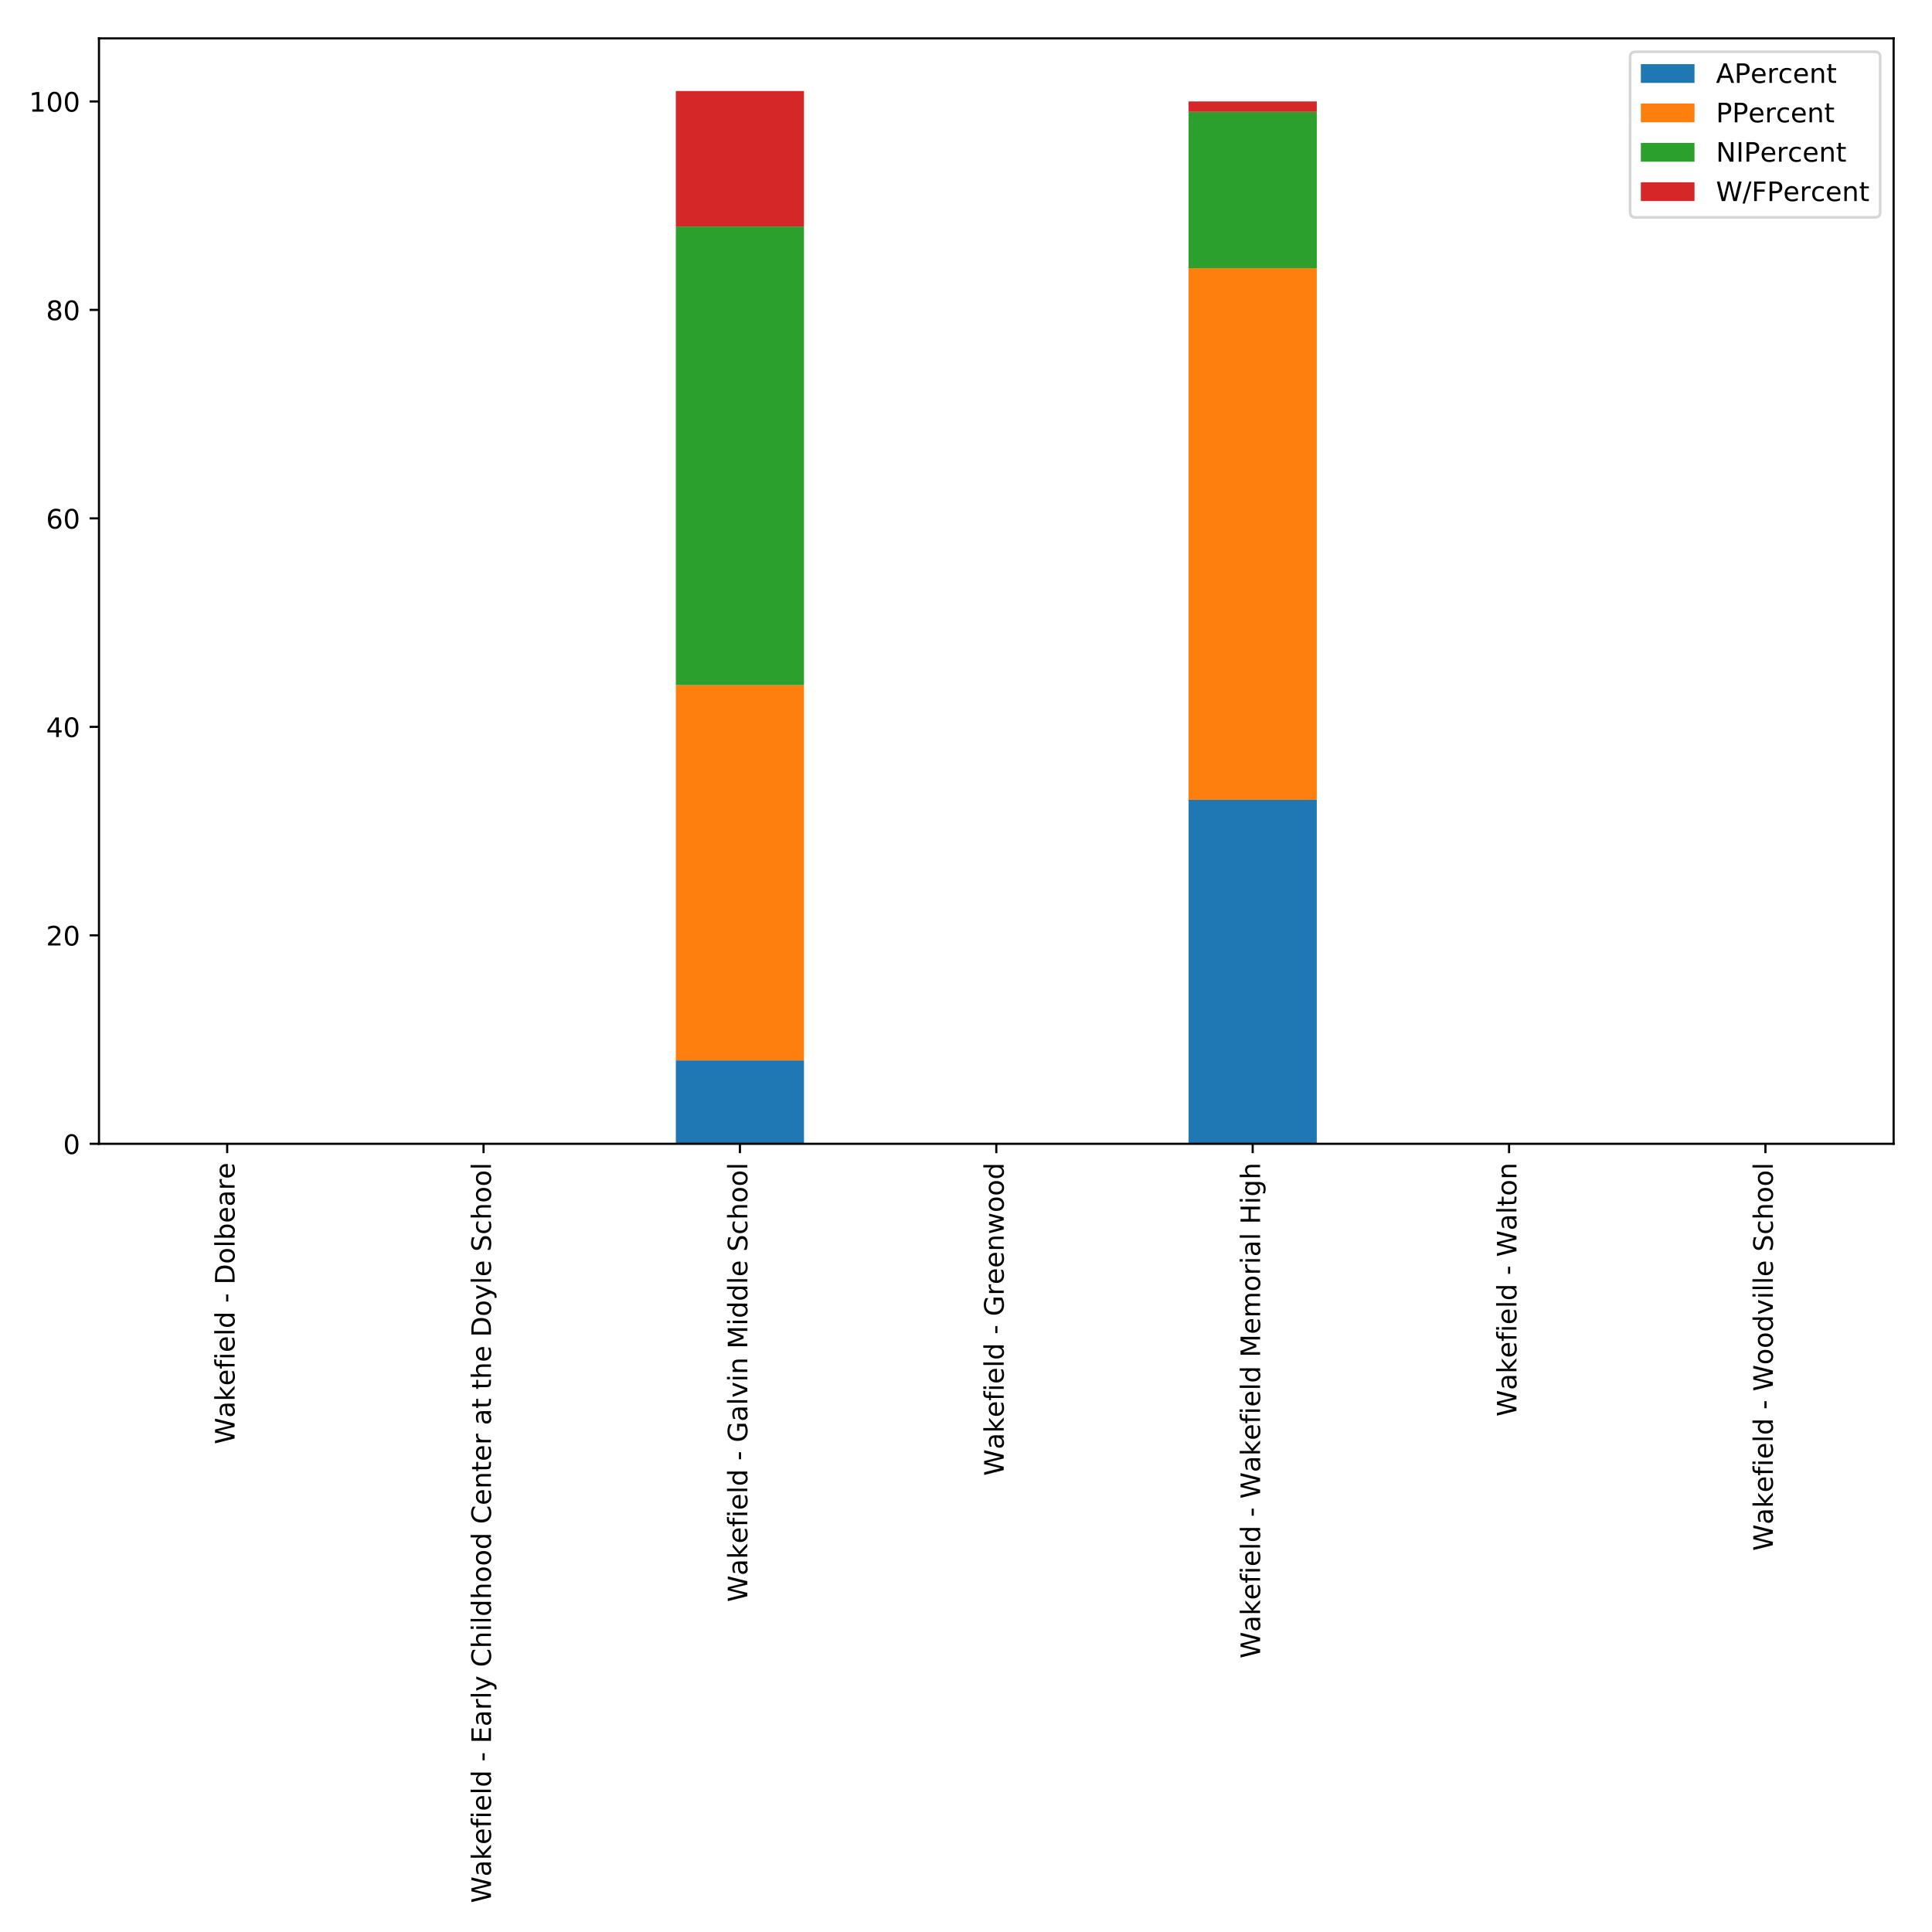 <?xml version="1.0" encoding="utf-8" standalone="no"?>
<!DOCTYPE svg PUBLIC "-//W3C//DTD SVG 1.1//EN"
  "http://www.w3.org/Graphics/SVG/1.1/DTD/svg11.dtd">
<!-- Created with matplotlib (http://matplotlib.org/) -->
<svg height="720pt" version="1.1" viewBox="0 0 720 720" width="720pt" xmlns="http://www.w3.org/2000/svg" xmlns:xlink="http://www.w3.org/1999/xlink">
 <defs>
  <style type="text/css">
*{stroke-linecap:butt;stroke-linejoin:round;}
  </style>
 </defs>
 <g id="figure_1">
  <g id="patch_1">
   <path d="M 0 720 
L 720 720 
L 720 0 
L 0 0 
z
" style="fill:#ffffff;"/>
  </g>
  <g id="axes_1">
   <g id="patch_2">
    <path d="M 36.888 426.255 
L 705.7 426.255 
L 705.7 14.3 
L 36.888 14.3 
z
" style="fill:#ffffff;"/>
   </g>
   <g id="patch_3">
    <path clip-path="url(#pe195e17f55)" d="M 60.774 426.255 
L 108.546 426.255 
L 108.546 426.255 
L 60.774 426.255 
z
" style="fill:#1f77b4;"/>
   </g>
   <g id="patch_4">
    <path clip-path="url(#pe195e17f55)" d="M 156.318 426.255 
L 204.091 426.255 
L 204.091 426.255 
L 156.318 426.255 
z
" style="fill:#1f77b4;"/>
   </g>
   <g id="patch_5">
    <path clip-path="url(#pe195e17f55)" d="M 251.863 426.255 
L 299.635 426.255 
L 299.635 395.178 
L 251.863 395.178 
z
" style="fill:#1f77b4;"/>
   </g>
   <g id="patch_6">
    <path clip-path="url(#pe195e17f55)" d="M 347.408 426.255 
L 395.18 426.255 
L 395.18 426.255 
L 347.408 426.255 
z
" style="fill:#1f77b4;"/>
   </g>
   <g id="patch_7">
    <path clip-path="url(#pe195e17f55)" d="M 442.952 426.255 
L 490.725 426.255 
L 490.725 298.065 
L 442.952 298.065 
z
" style="fill:#1f77b4;"/>
   </g>
   <g id="patch_8">
    <path clip-path="url(#pe195e17f55)" d="M 538.497 426.255 
L 586.269 426.255 
L 586.269 426.255 
L 538.497 426.255 
z
" style="fill:#1f77b4;"/>
   </g>
   <g id="patch_9">
    <path clip-path="url(#pe195e17f55)" d="M 634.042 426.255 
L 681.814 426.255 
L 681.814 426.255 
L 634.042 426.255 
z
" style="fill:#1f77b4;"/>
   </g>
   <g id="patch_10">
    <path clip-path="url(#pe195e17f55)" d="M 60.774 426.255 
L 108.546 426.255 
L 108.546 426.255 
L 60.774 426.255 
z
" style="fill:#ff7f0e;"/>
   </g>
   <g id="patch_11">
    <path clip-path="url(#pe195e17f55)" d="M 156.318 426.255 
L 204.091 426.255 
L 204.091 426.255 
L 156.318 426.255 
z
" style="fill:#ff7f0e;"/>
   </g>
   <g id="patch_12">
    <path clip-path="url(#pe195e17f55)" d="M 251.863 395.178 
L 299.635 395.178 
L 299.635 255.335 
L 251.863 255.335 
z
" style="fill:#ff7f0e;"/>
   </g>
   <g id="patch_13">
    <path clip-path="url(#pe195e17f55)" d="M 347.408 426.255 
L 395.18 426.255 
L 395.18 426.255 
L 347.408 426.255 
z
" style="fill:#ff7f0e;"/>
   </g>
   <g id="patch_14">
    <path clip-path="url(#pe195e17f55)" d="M 442.952 298.065 
L 490.725 298.065 
L 490.725 99.954 
L 442.952 99.954 
z
" style="fill:#ff7f0e;"/>
   </g>
   <g id="patch_15">
    <path clip-path="url(#pe195e17f55)" d="M 538.497 426.255 
L 586.269 426.255 
L 586.269 426.255 
L 538.497 426.255 
z
" style="fill:#ff7f0e;"/>
   </g>
   <g id="patch_16">
    <path clip-path="url(#pe195e17f55)" d="M 634.042 426.255 
L 681.814 426.255 
L 681.814 426.255 
L 634.042 426.255 
z
" style="fill:#ff7f0e;"/>
   </g>
   <g id="patch_17">
    <path clip-path="url(#pe195e17f55)" d="M 60.774 426.255 
L 108.546 426.255 
L 108.546 426.255 
L 60.774 426.255 
z
" style="fill:#2ca02c;"/>
   </g>
   <g id="patch_18">
    <path clip-path="url(#pe195e17f55)" d="M 156.318 426.255 
L 204.091 426.255 
L 204.091 426.255 
L 156.318 426.255 
z
" style="fill:#2ca02c;"/>
   </g>
   <g id="patch_19">
    <path clip-path="url(#pe195e17f55)" d="M 251.863 255.335 
L 299.635 255.335 
L 299.635 84.416 
L 251.863 84.416 
z
" style="fill:#2ca02c;"/>
   </g>
   <g id="patch_20">
    <path clip-path="url(#pe195e17f55)" d="M 347.408 426.255 
L 395.18 426.255 
L 395.18 426.255 
L 347.408 426.255 
z
" style="fill:#2ca02c;"/>
   </g>
   <g id="patch_21">
    <path clip-path="url(#pe195e17f55)" d="M 442.952 99.954 
L 490.725 99.954 
L 490.725 41.686 
L 442.952 41.686 
z
" style="fill:#2ca02c;"/>
   </g>
   <g id="patch_22">
    <path clip-path="url(#pe195e17f55)" d="M 538.497 426.255 
L 586.269 426.255 
L 586.269 426.255 
L 538.497 426.255 
z
" style="fill:#2ca02c;"/>
   </g>
   <g id="patch_23">
    <path clip-path="url(#pe195e17f55)" d="M 634.042 426.255 
L 681.814 426.255 
L 681.814 426.255 
L 634.042 426.255 
z
" style="fill:#2ca02c;"/>
   </g>
   <g id="patch_24">
    <path clip-path="url(#pe195e17f55)" d="M 60.774 426.255 
L 108.546 426.255 
L 108.546 426.255 
L 60.774 426.255 
z
" style="fill:#d62728;"/>
   </g>
   <g id="patch_25">
    <path clip-path="url(#pe195e17f55)" d="M 156.318 426.255 
L 204.091 426.255 
L 204.091 426.255 
L 156.318 426.255 
z
" style="fill:#d62728;"/>
   </g>
   <g id="patch_26">
    <path clip-path="url(#pe195e17f55)" d="M 251.863 84.416 
L 299.635 84.416 
L 299.635 33.917 
L 251.863 33.917 
z
" style="fill:#d62728;"/>
   </g>
   <g id="patch_27">
    <path clip-path="url(#pe195e17f55)" d="M 347.408 426.255 
L 395.18 426.255 
L 395.18 426.255 
L 347.408 426.255 
z
" style="fill:#d62728;"/>
   </g>
   <g id="patch_28">
    <path clip-path="url(#pe195e17f55)" d="M 442.952 41.686 
L 490.725 41.686 
L 490.725 37.801 
L 442.952 37.801 
z
" style="fill:#d62728;"/>
   </g>
   <g id="patch_29">
    <path clip-path="url(#pe195e17f55)" d="M 538.497 426.255 
L 586.269 426.255 
L 586.269 426.255 
L 538.497 426.255 
z
" style="fill:#d62728;"/>
   </g>
   <g id="patch_30">
    <path clip-path="url(#pe195e17f55)" d="M 634.042 426.255 
L 681.814 426.255 
L 681.814 426.255 
L 634.042 426.255 
z
" style="fill:#d62728;"/>
   </g>
   <g id="matplotlib.axis_1">
    <g id="xtick_1">
     <g id="line2d_1">
      <defs>
       <path d="M 0 0 
L 0 3.5 
" id="mabbe21e9d5" style="stroke:#000000;stroke-width:0.8;"/>
      </defs>
      <g>
       <use style="stroke:#000000;stroke-width:0.8;" x="84.66" xlink:href="#mabbe21e9d5" y="426.255"/>
      </g>
     </g>
     <g id="text_1">
      <!-- Wakefield - Dolbeare -->
      <defs>
       <path d="M 3.328 72.906 
L 13.281 72.906 
L 28.609 11.281 
L 43.891 72.906 
L 54.984 72.906 
L 70.312 11.281 
L 85.594 72.906 
L 95.609 72.906 
L 77.297 0 
L 64.891 0 
L 49.516 63.281 
L 33.984 0 
L 21.578 0 
z
" id="DejaVuSans-57"/>
       <path d="M 34.281 27.484 
Q 23.391 27.484 19.188 25 
Q 14.984 22.516 14.984 16.5 
Q 14.984 11.719 18.141 8.906 
Q 21.297 6.109 26.703 6.109 
Q 34.188 6.109 38.703 11.406 
Q 43.219 16.703 43.219 25.484 
L 43.219 27.484 
z
M 52.203 31.203 
L 52.203 0 
L 43.219 0 
L 43.219 8.297 
Q 40.141 3.328 35.547 0.953 
Q 30.953 -1.422 24.312 -1.422 
Q 15.922 -1.422 10.953 3.297 
Q 6 8.016 6 15.922 
Q 6 25.141 12.172 29.828 
Q 18.359 34.516 30.609 34.516 
L 43.219 34.516 
L 43.219 35.406 
Q 43.219 41.609 39.141 45 
Q 35.062 48.391 27.688 48.391 
Q 23 48.391 18.547 47.266 
Q 14.109 46.141 10.016 43.891 
L 10.016 52.203 
Q 14.938 54.109 19.578 55.047 
Q 24.219 56 28.609 56 
Q 40.484 56 46.344 49.844 
Q 52.203 43.703 52.203 31.203 
z
" id="DejaVuSans-61"/>
       <path d="M 9.078 75.984 
L 18.109 75.984 
L 18.109 31.109 
L 44.922 54.688 
L 56.391 54.688 
L 27.391 29.109 
L 57.625 0 
L 45.906 0 
L 18.109 26.703 
L 18.109 0 
L 9.078 0 
z
" id="DejaVuSans-6b"/>
       <path d="M 56.203 29.594 
L 56.203 25.203 
L 14.891 25.203 
Q 15.484 15.922 20.484 11.062 
Q 25.484 6.203 34.422 6.203 
Q 39.594 6.203 44.453 7.469 
Q 49.312 8.734 54.109 11.281 
L 54.109 2.781 
Q 49.266 0.734 44.188 -0.344 
Q 39.109 -1.422 33.891 -1.422 
Q 20.797 -1.422 13.156 6.188 
Q 5.516 13.812 5.516 26.812 
Q 5.516 40.234 12.766 48.109 
Q 20.016 56 32.328 56 
Q 43.359 56 49.781 48.891 
Q 56.203 41.797 56.203 29.594 
z
M 47.219 32.234 
Q 47.125 39.594 43.094 43.984 
Q 39.062 48.391 32.422 48.391 
Q 24.906 48.391 20.391 44.141 
Q 15.875 39.891 15.188 32.172 
z
" id="DejaVuSans-65"/>
       <path d="M 37.109 75.984 
L 37.109 68.5 
L 28.516 68.5 
Q 23.688 68.5 21.797 66.547 
Q 19.922 64.594 19.922 59.516 
L 19.922 54.688 
L 34.719 54.688 
L 34.719 47.703 
L 19.922 47.703 
L 19.922 0 
L 10.891 0 
L 10.891 47.703 
L 2.297 47.703 
L 2.297 54.688 
L 10.891 54.688 
L 10.891 58.5 
Q 10.891 67.625 15.141 71.797 
Q 19.391 75.984 28.609 75.984 
z
" id="DejaVuSans-66"/>
       <path d="M 9.422 54.688 
L 18.406 54.688 
L 18.406 0 
L 9.422 0 
z
M 9.422 75.984 
L 18.406 75.984 
L 18.406 64.594 
L 9.422 64.594 
z
" id="DejaVuSans-69"/>
       <path d="M 9.422 75.984 
L 18.406 75.984 
L 18.406 0 
L 9.422 0 
z
" id="DejaVuSans-6c"/>
       <path d="M 45.406 46.391 
L 45.406 75.984 
L 54.391 75.984 
L 54.391 0 
L 45.406 0 
L 45.406 8.203 
Q 42.578 3.328 38.25 0.953 
Q 33.938 -1.422 27.875 -1.422 
Q 17.969 -1.422 11.734 6.484 
Q 5.516 14.406 5.516 27.297 
Q 5.516 40.188 11.734 48.094 
Q 17.969 56 27.875 56 
Q 33.938 56 38.25 53.625 
Q 42.578 51.266 45.406 46.391 
z
M 14.797 27.297 
Q 14.797 17.391 18.875 11.75 
Q 22.953 6.109 30.078 6.109 
Q 37.203 6.109 41.297 11.75 
Q 45.406 17.391 45.406 27.297 
Q 45.406 37.203 41.297 42.844 
Q 37.203 48.484 30.078 48.484 
Q 22.953 48.484 18.875 42.844 
Q 14.797 37.203 14.797 27.297 
z
" id="DejaVuSans-64"/>
       <path id="DejaVuSans-20"/>
       <path d="M 4.891 31.391 
L 31.203 31.391 
L 31.203 23.391 
L 4.891 23.391 
z
" id="DejaVuSans-2d"/>
       <path d="M 19.672 64.797 
L 19.672 8.109 
L 31.594 8.109 
Q 46.688 8.109 53.688 14.938 
Q 60.688 21.781 60.688 36.531 
Q 60.688 51.172 53.688 57.984 
Q 46.688 64.797 31.594 64.797 
z
M 9.812 72.906 
L 30.078 72.906 
Q 51.266 72.906 61.172 64.094 
Q 71.094 55.281 71.094 36.531 
Q 71.094 17.672 61.125 8.828 
Q 51.172 0 30.078 0 
L 9.812 0 
z
" id="DejaVuSans-44"/>
       <path d="M 30.609 48.391 
Q 23.391 48.391 19.188 42.75 
Q 14.984 37.109 14.984 27.297 
Q 14.984 17.484 19.156 11.844 
Q 23.344 6.203 30.609 6.203 
Q 37.797 6.203 41.984 11.859 
Q 46.188 17.531 46.188 27.297 
Q 46.188 37.016 41.984 42.703 
Q 37.797 48.391 30.609 48.391 
z
M 30.609 56 
Q 42.328 56 49.016 48.375 
Q 55.719 40.766 55.719 27.297 
Q 55.719 13.875 49.016 6.219 
Q 42.328 -1.422 30.609 -1.422 
Q 18.844 -1.422 12.172 6.219 
Q 5.516 13.875 5.516 27.297 
Q 5.516 40.766 12.172 48.375 
Q 18.844 56 30.609 56 
z
" id="DejaVuSans-6f"/>
       <path d="M 48.688 27.297 
Q 48.688 37.203 44.609 42.844 
Q 40.531 48.484 33.406 48.484 
Q 26.266 48.484 22.188 42.844 
Q 18.109 37.203 18.109 27.297 
Q 18.109 17.391 22.188 11.75 
Q 26.266 6.109 33.406 6.109 
Q 40.531 6.109 44.609 11.75 
Q 48.688 17.391 48.688 27.297 
z
M 18.109 46.391 
Q 20.953 51.266 25.266 53.625 
Q 29.594 56 35.594 56 
Q 45.562 56 51.781 48.094 
Q 58.016 40.188 58.016 27.297 
Q 58.016 14.406 51.781 6.484 
Q 45.562 -1.422 35.594 -1.422 
Q 29.594 -1.422 25.266 0.953 
Q 20.953 3.328 18.109 8.203 
L 18.109 0 
L 9.078 0 
L 9.078 75.984 
L 18.109 75.984 
z
" id="DejaVuSans-62"/>
       <path d="M 41.109 46.297 
Q 39.594 47.172 37.812 47.578 
Q 36.031 48 33.891 48 
Q 26.266 48 22.188 43.047 
Q 18.109 38.094 18.109 28.812 
L 18.109 0 
L 9.078 0 
L 9.078 54.688 
L 18.109 54.688 
L 18.109 46.188 
Q 20.953 51.172 25.484 53.578 
Q 30.031 56 36.531 56 
Q 37.453 56 38.578 55.875 
Q 39.703 55.766 41.062 55.516 
z
" id="DejaVuSans-72"/>
      </defs>
      <g transform="translate(87.419 538.23)rotate(-90)scale(0.1 -0.1)">
       <use xlink:href="#DejaVuSans-57"/>
       <use x="98.783" xlink:href="#DejaVuSans-61"/>
       <use x="160.062" xlink:href="#DejaVuSans-6b"/>
       <use x="217.926" xlink:href="#DejaVuSans-65"/>
       <use x="279.449" xlink:href="#DejaVuSans-66"/>
       <use x="314.654" xlink:href="#DejaVuSans-69"/>
       <use x="342.438" xlink:href="#DejaVuSans-65"/>
       <use x="403.961" xlink:href="#DejaVuSans-6c"/>
       <use x="431.744" xlink:href="#DejaVuSans-64"/>
       <use x="495.221" xlink:href="#DejaVuSans-20"/>
       <use x="527.008" xlink:href="#DejaVuSans-2d"/>
       <use x="563.092" xlink:href="#DejaVuSans-20"/>
       <use x="594.879" xlink:href="#DejaVuSans-44"/>
       <use x="671.881" xlink:href="#DejaVuSans-6f"/>
       <use x="733.062" xlink:href="#DejaVuSans-6c"/>
       <use x="760.846" xlink:href="#DejaVuSans-62"/>
       <use x="824.322" xlink:href="#DejaVuSans-65"/>
       <use x="885.846" xlink:href="#DejaVuSans-61"/>
       <use x="947.125" xlink:href="#DejaVuSans-72"/>
       <use x="988.207" xlink:href="#DejaVuSans-65"/>
      </g>
     </g>
    </g>
    <g id="xtick_2">
     <g id="line2d_2">
      <g>
       <use style="stroke:#000000;stroke-width:0.8;" x="180.204" xlink:href="#mabbe21e9d5" y="426.255"/>
      </g>
     </g>
     <g id="text_2">
      <!-- Wakefield - Early Childhood Center at the Doyle School -->
      <defs>
       <path d="M 9.812 72.906 
L 55.906 72.906 
L 55.906 64.594 
L 19.672 64.594 
L 19.672 43.016 
L 54.391 43.016 
L 54.391 34.719 
L 19.672 34.719 
L 19.672 8.297 
L 56.781 8.297 
L 56.781 0 
L 9.812 0 
z
" id="DejaVuSans-45"/>
       <path d="M 32.172 -5.078 
Q 28.375 -14.844 24.75 -17.812 
Q 21.141 -20.797 15.094 -20.797 
L 7.906 -20.797 
L 7.906 -13.281 
L 13.188 -13.281 
Q 16.891 -13.281 18.938 -11.516 
Q 21 -9.766 23.484 -3.219 
L 25.094 0.875 
L 2.984 54.688 
L 12.5 54.688 
L 29.594 11.922 
L 46.688 54.688 
L 56.203 54.688 
z
" id="DejaVuSans-79"/>
       <path d="M 64.406 67.281 
L 64.406 56.891 
Q 59.422 61.531 53.781 63.812 
Q 48.141 66.109 41.797 66.109 
Q 29.297 66.109 22.656 58.469 
Q 16.016 50.828 16.016 36.375 
Q 16.016 21.969 22.656 14.328 
Q 29.297 6.688 41.797 6.688 
Q 48.141 6.688 53.781 8.984 
Q 59.422 11.281 64.406 15.922 
L 64.406 5.609 
Q 59.234 2.094 53.438 0.328 
Q 47.656 -1.422 41.219 -1.422 
Q 24.656 -1.422 15.125 8.703 
Q 5.609 18.844 5.609 36.375 
Q 5.609 53.953 15.125 64.078 
Q 24.656 74.219 41.219 74.219 
Q 47.75 74.219 53.531 72.484 
Q 59.328 70.75 64.406 67.281 
z
" id="DejaVuSans-43"/>
       <path d="M 54.891 33.016 
L 54.891 0 
L 45.906 0 
L 45.906 32.719 
Q 45.906 40.484 42.875 44.328 
Q 39.844 48.188 33.797 48.188 
Q 26.516 48.188 22.312 43.547 
Q 18.109 38.922 18.109 30.906 
L 18.109 0 
L 9.078 0 
L 9.078 75.984 
L 18.109 75.984 
L 18.109 46.188 
Q 21.344 51.125 25.703 53.562 
Q 30.078 56 35.797 56 
Q 45.219 56 50.047 50.172 
Q 54.891 44.344 54.891 33.016 
z
" id="DejaVuSans-68"/>
       <path d="M 54.891 33.016 
L 54.891 0 
L 45.906 0 
L 45.906 32.719 
Q 45.906 40.484 42.875 44.328 
Q 39.844 48.188 33.797 48.188 
Q 26.516 48.188 22.312 43.547 
Q 18.109 38.922 18.109 30.906 
L 18.109 0 
L 9.078 0 
L 9.078 54.688 
L 18.109 54.688 
L 18.109 46.188 
Q 21.344 51.125 25.703 53.562 
Q 30.078 56 35.797 56 
Q 45.219 56 50.047 50.172 
Q 54.891 44.344 54.891 33.016 
z
" id="DejaVuSans-6e"/>
       <path d="M 18.312 70.219 
L 18.312 54.688 
L 36.812 54.688 
L 36.812 47.703 
L 18.312 47.703 
L 18.312 18.016 
Q 18.312 11.328 20.141 9.422 
Q 21.969 7.516 27.594 7.516 
L 36.812 7.516 
L 36.812 0 
L 27.594 0 
Q 17.188 0 13.234 3.875 
Q 9.281 7.766 9.281 18.016 
L 9.281 47.703 
L 2.688 47.703 
L 2.688 54.688 
L 9.281 54.688 
L 9.281 70.219 
z
" id="DejaVuSans-74"/>
       <path d="M 53.516 70.516 
L 53.516 60.891 
Q 47.906 63.578 42.922 64.891 
Q 37.938 66.219 33.297 66.219 
Q 25.25 66.219 20.875 63.094 
Q 16.5 59.969 16.5 54.203 
Q 16.5 49.359 19.406 46.891 
Q 22.312 44.438 30.422 42.922 
L 36.375 41.703 
Q 47.406 39.594 52.656 34.297 
Q 57.906 29 57.906 20.125 
Q 57.906 9.516 50.797 4.047 
Q 43.703 -1.422 29.984 -1.422 
Q 24.812 -1.422 18.969 -0.25 
Q 13.141 0.922 6.891 3.219 
L 6.891 13.375 
Q 12.891 10.016 18.656 8.297 
Q 24.422 6.594 29.984 6.594 
Q 38.422 6.594 43.016 9.906 
Q 47.609 13.234 47.609 19.391 
Q 47.609 24.75 44.312 27.781 
Q 41.016 30.812 33.5 32.328 
L 27.484 33.5 
Q 16.453 35.688 11.516 40.375 
Q 6.594 45.062 6.594 53.422 
Q 6.594 63.094 13.406 68.656 
Q 20.219 74.219 32.172 74.219 
Q 37.312 74.219 42.625 73.281 
Q 47.953 72.359 53.516 70.516 
z
" id="DejaVuSans-53"/>
       <path d="M 48.781 52.594 
L 48.781 44.188 
Q 44.969 46.297 41.141 47.344 
Q 37.312 48.391 33.406 48.391 
Q 24.656 48.391 19.812 42.844 
Q 14.984 37.312 14.984 27.297 
Q 14.984 17.281 19.812 11.734 
Q 24.656 6.203 33.406 6.203 
Q 37.312 6.203 41.141 7.25 
Q 44.969 8.297 48.781 10.406 
L 48.781 2.094 
Q 45.016 0.344 40.984 -0.531 
Q 36.969 -1.422 32.422 -1.422 
Q 20.062 -1.422 12.781 6.344 
Q 5.516 14.109 5.516 27.297 
Q 5.516 40.672 12.859 48.328 
Q 20.219 56 33.016 56 
Q 37.156 56 41.109 55.141 
Q 45.062 54.297 48.781 52.594 
z
" id="DejaVuSans-63"/>
      </defs>
      <g transform="translate(182.964 709.2)rotate(-90)scale(0.1 -0.1)">
       <use xlink:href="#DejaVuSans-57"/>
       <use x="98.783" xlink:href="#DejaVuSans-61"/>
       <use x="160.062" xlink:href="#DejaVuSans-6b"/>
       <use x="217.926" xlink:href="#DejaVuSans-65"/>
       <use x="279.449" xlink:href="#DejaVuSans-66"/>
       <use x="314.654" xlink:href="#DejaVuSans-69"/>
       <use x="342.438" xlink:href="#DejaVuSans-65"/>
       <use x="403.961" xlink:href="#DejaVuSans-6c"/>
       <use x="431.744" xlink:href="#DejaVuSans-64"/>
       <use x="495.221" xlink:href="#DejaVuSans-20"/>
       <use x="527.008" xlink:href="#DejaVuSans-2d"/>
       <use x="563.092" xlink:href="#DejaVuSans-20"/>
       <use x="594.879" xlink:href="#DejaVuSans-45"/>
       <use x="658.062" xlink:href="#DejaVuSans-61"/>
       <use x="719.342" xlink:href="#DejaVuSans-72"/>
       <use x="760.455" xlink:href="#DejaVuSans-6c"/>
       <use x="788.238" xlink:href="#DejaVuSans-79"/>
       <use x="847.418" xlink:href="#DejaVuSans-20"/>
       <use x="879.205" xlink:href="#DejaVuSans-43"/>
       <use x="949.029" xlink:href="#DejaVuSans-68"/>
       <use x="1012.408" xlink:href="#DejaVuSans-69"/>
       <use x="1040.191" xlink:href="#DejaVuSans-6c"/>
       <use x="1067.975" xlink:href="#DejaVuSans-64"/>
       <use x="1131.451" xlink:href="#DejaVuSans-68"/>
       <use x="1194.83" xlink:href="#DejaVuSans-6f"/>
       <use x="1256.012" xlink:href="#DejaVuSans-6f"/>
       <use x="1317.193" xlink:href="#DejaVuSans-64"/>
       <use x="1380.67" xlink:href="#DejaVuSans-20"/>
       <use x="1412.457" xlink:href="#DejaVuSans-43"/>
       <use x="1482.281" xlink:href="#DejaVuSans-65"/>
       <use x="1543.805" xlink:href="#DejaVuSans-6e"/>
       <use x="1607.184" xlink:href="#DejaVuSans-74"/>
       <use x="1646.393" xlink:href="#DejaVuSans-65"/>
       <use x="1707.916" xlink:href="#DejaVuSans-72"/>
       <use x="1749.029" xlink:href="#DejaVuSans-20"/>
       <use x="1780.816" xlink:href="#DejaVuSans-61"/>
       <use x="1842.096" xlink:href="#DejaVuSans-74"/>
       <use x="1881.305" xlink:href="#DejaVuSans-20"/>
       <use x="1913.092" xlink:href="#DejaVuSans-74"/>
       <use x="1952.301" xlink:href="#DejaVuSans-68"/>
       <use x="2015.68" xlink:href="#DejaVuSans-65"/>
       <use x="2077.203" xlink:href="#DejaVuSans-20"/>
       <use x="2108.99" xlink:href="#DejaVuSans-44"/>
       <use x="2185.992" xlink:href="#DejaVuSans-6f"/>
       <use x="2247.174" xlink:href="#DejaVuSans-79"/>
       <use x="2306.354" xlink:href="#DejaVuSans-6c"/>
       <use x="2334.137" xlink:href="#DejaVuSans-65"/>
       <use x="2395.66" xlink:href="#DejaVuSans-20"/>
       <use x="2427.447" xlink:href="#DejaVuSans-53"/>
       <use x="2490.924" xlink:href="#DejaVuSans-63"/>
       <use x="2545.904" xlink:href="#DejaVuSans-68"/>
       <use x="2609.283" xlink:href="#DejaVuSans-6f"/>
       <use x="2670.465" xlink:href="#DejaVuSans-6f"/>
       <use x="2731.646" xlink:href="#DejaVuSans-6c"/>
      </g>
     </g>
    </g>
    <g id="xtick_3">
     <g id="line2d_3">
      <g>
       <use style="stroke:#000000;stroke-width:0.8;" x="275.749" xlink:href="#mabbe21e9d5" y="426.255"/>
      </g>
     </g>
     <g id="text_3">
      <!-- Wakefield - Galvin Middle School -->
      <defs>
       <path d="M 59.516 10.406 
L 59.516 29.984 
L 43.406 29.984 
L 43.406 38.094 
L 69.281 38.094 
L 69.281 6.781 
Q 63.578 2.734 56.688 0.656 
Q 49.812 -1.422 42 -1.422 
Q 24.906 -1.422 15.25 8.562 
Q 5.609 18.562 5.609 36.375 
Q 5.609 54.25 15.25 64.234 
Q 24.906 74.219 42 74.219 
Q 49.125 74.219 55.547 72.453 
Q 61.969 70.703 67.391 67.281 
L 67.391 56.781 
Q 61.922 61.422 55.766 63.766 
Q 49.609 66.109 42.828 66.109 
Q 29.438 66.109 22.719 58.641 
Q 16.016 51.172 16.016 36.375 
Q 16.016 21.625 22.719 14.156 
Q 29.438 6.688 42.828 6.688 
Q 48.047 6.688 52.141 7.594 
Q 56.25 8.5 59.516 10.406 
z
" id="DejaVuSans-47"/>
       <path d="M 2.984 54.688 
L 12.5 54.688 
L 29.594 8.797 
L 46.688 54.688 
L 56.203 54.688 
L 35.688 0 
L 23.484 0 
z
" id="DejaVuSans-76"/>
       <path d="M 9.812 72.906 
L 24.516 72.906 
L 43.109 23.297 
L 61.812 72.906 
L 76.516 72.906 
L 76.516 0 
L 66.891 0 
L 66.891 64.016 
L 48.094 14.016 
L 38.188 14.016 
L 19.391 64.016 
L 19.391 0 
L 9.812 0 
z
" id="DejaVuSans-4d"/>
      </defs>
      <g transform="translate(278.508 597.022)rotate(-90)scale(0.1 -0.1)">
       <use xlink:href="#DejaVuSans-57"/>
       <use x="98.783" xlink:href="#DejaVuSans-61"/>
       <use x="160.062" xlink:href="#DejaVuSans-6b"/>
       <use x="217.926" xlink:href="#DejaVuSans-65"/>
       <use x="279.449" xlink:href="#DejaVuSans-66"/>
       <use x="314.654" xlink:href="#DejaVuSans-69"/>
       <use x="342.438" xlink:href="#DejaVuSans-65"/>
       <use x="403.961" xlink:href="#DejaVuSans-6c"/>
       <use x="431.744" xlink:href="#DejaVuSans-64"/>
       <use x="495.221" xlink:href="#DejaVuSans-20"/>
       <use x="527.008" xlink:href="#DejaVuSans-2d"/>
       <use x="563.092" xlink:href="#DejaVuSans-20"/>
       <use x="594.879" xlink:href="#DejaVuSans-47"/>
       <use x="672.369" xlink:href="#DejaVuSans-61"/>
       <use x="733.648" xlink:href="#DejaVuSans-6c"/>
       <use x="761.432" xlink:href="#DejaVuSans-76"/>
       <use x="820.611" xlink:href="#DejaVuSans-69"/>
       <use x="848.395" xlink:href="#DejaVuSans-6e"/>
       <use x="911.773" xlink:href="#DejaVuSans-20"/>
       <use x="943.561" xlink:href="#DejaVuSans-4d"/>
       <use x="1029.84" xlink:href="#DejaVuSans-69"/>
       <use x="1057.623" xlink:href="#DejaVuSans-64"/>
       <use x="1121.1" xlink:href="#DejaVuSans-64"/>
       <use x="1184.576" xlink:href="#DejaVuSans-6c"/>
       <use x="1212.359" xlink:href="#DejaVuSans-65"/>
       <use x="1273.883" xlink:href="#DejaVuSans-20"/>
       <use x="1305.67" xlink:href="#DejaVuSans-53"/>
       <use x="1369.146" xlink:href="#DejaVuSans-63"/>
       <use x="1424.127" xlink:href="#DejaVuSans-68"/>
       <use x="1487.506" xlink:href="#DejaVuSans-6f"/>
       <use x="1548.688" xlink:href="#DejaVuSans-6f"/>
       <use x="1609.869" xlink:href="#DejaVuSans-6c"/>
      </g>
     </g>
    </g>
    <g id="xtick_4">
     <g id="line2d_4">
      <g>
       <use style="stroke:#000000;stroke-width:0.8;" x="371.294" xlink:href="#mabbe21e9d5" y="426.255"/>
      </g>
     </g>
     <g id="text_4">
      <!-- Wakefield - Greenwood -->
      <defs>
       <path d="M 4.203 54.688 
L 13.188 54.688 
L 24.422 12.016 
L 35.594 54.688 
L 46.188 54.688 
L 57.422 12.016 
L 68.609 54.688 
L 77.594 54.688 
L 63.281 0 
L 52.688 0 
L 40.922 44.828 
L 29.109 0 
L 18.5 0 
z
" id="DejaVuSans-77"/>
      </defs>
      <g transform="translate(374.053 550.006)rotate(-90)scale(0.1 -0.1)">
       <use xlink:href="#DejaVuSans-57"/>
       <use x="98.783" xlink:href="#DejaVuSans-61"/>
       <use x="160.062" xlink:href="#DejaVuSans-6b"/>
       <use x="217.926" xlink:href="#DejaVuSans-65"/>
       <use x="279.449" xlink:href="#DejaVuSans-66"/>
       <use x="314.654" xlink:href="#DejaVuSans-69"/>
       <use x="342.438" xlink:href="#DejaVuSans-65"/>
       <use x="403.961" xlink:href="#DejaVuSans-6c"/>
       <use x="431.744" xlink:href="#DejaVuSans-64"/>
       <use x="495.221" xlink:href="#DejaVuSans-20"/>
       <use x="527.008" xlink:href="#DejaVuSans-2d"/>
       <use x="563.092" xlink:href="#DejaVuSans-20"/>
       <use x="594.879" xlink:href="#DejaVuSans-47"/>
       <use x="672.369" xlink:href="#DejaVuSans-72"/>
       <use x="713.451" xlink:href="#DejaVuSans-65"/>
       <use x="774.975" xlink:href="#DejaVuSans-65"/>
       <use x="836.498" xlink:href="#DejaVuSans-6e"/>
       <use x="899.877" xlink:href="#DejaVuSans-77"/>
       <use x="981.664" xlink:href="#DejaVuSans-6f"/>
       <use x="1042.846" xlink:href="#DejaVuSans-6f"/>
       <use x="1104.027" xlink:href="#DejaVuSans-64"/>
      </g>
     </g>
    </g>
    <g id="xtick_5">
     <g id="line2d_5">
      <g>
       <use style="stroke:#000000;stroke-width:0.8;" x="466.838" xlink:href="#mabbe21e9d5" y="426.255"/>
      </g>
     </g>
     <g id="text_5">
      <!-- Wakefield - Wakefield Memorial High -->
      <defs>
       <path d="M 52 44.188 
Q 55.375 50.25 60.062 53.125 
Q 64.75 56 71.094 56 
Q 79.641 56 84.281 50.016 
Q 88.922 44.047 88.922 33.016 
L 88.922 0 
L 79.891 0 
L 79.891 32.719 
Q 79.891 40.578 77.094 44.375 
Q 74.312 48.188 68.609 48.188 
Q 61.625 48.188 57.562 43.547 
Q 53.516 38.922 53.516 30.906 
L 53.516 0 
L 44.484 0 
L 44.484 32.719 
Q 44.484 40.625 41.703 44.406 
Q 38.922 48.188 33.109 48.188 
Q 26.219 48.188 22.156 43.531 
Q 18.109 38.875 18.109 30.906 
L 18.109 0 
L 9.078 0 
L 9.078 54.688 
L 18.109 54.688 
L 18.109 46.188 
Q 21.188 51.219 25.484 53.609 
Q 29.781 56 35.688 56 
Q 41.656 56 45.828 52.969 
Q 50 49.953 52 44.188 
z
" id="DejaVuSans-6d"/>
       <path d="M 9.812 72.906 
L 19.672 72.906 
L 19.672 43.016 
L 55.516 43.016 
L 55.516 72.906 
L 65.375 72.906 
L 65.375 0 
L 55.516 0 
L 55.516 34.719 
L 19.672 34.719 
L 19.672 0 
L 9.812 0 
z
" id="DejaVuSans-48"/>
       <path d="M 45.406 27.984 
Q 45.406 37.75 41.375 43.109 
Q 37.359 48.484 30.078 48.484 
Q 22.859 48.484 18.828 43.109 
Q 14.797 37.75 14.797 27.984 
Q 14.797 18.266 18.828 12.891 
Q 22.859 7.516 30.078 7.516 
Q 37.359 7.516 41.375 12.891 
Q 45.406 18.266 45.406 27.984 
z
M 54.391 6.781 
Q 54.391 -7.172 48.188 -13.984 
Q 42 -20.797 29.203 -20.797 
Q 24.469 -20.797 20.266 -20.094 
Q 16.062 -19.391 12.109 -17.922 
L 12.109 -9.188 
Q 16.062 -11.328 19.922 -12.344 
Q 23.781 -13.375 27.781 -13.375 
Q 36.625 -13.375 41.016 -8.766 
Q 45.406 -4.156 45.406 5.172 
L 45.406 9.625 
Q 42.625 4.781 38.281 2.391 
Q 33.938 0 27.875 0 
Q 17.828 0 11.672 7.656 
Q 5.516 15.328 5.516 27.984 
Q 5.516 40.672 11.672 48.328 
Q 17.828 56 27.875 56 
Q 33.938 56 38.281 53.609 
Q 42.625 51.219 45.406 46.391 
L 45.406 54.688 
L 54.391 54.688 
z
" id="DejaVuSans-67"/>
      </defs>
      <g transform="translate(469.598 618.042)rotate(-90)scale(0.1 -0.1)">
       <use xlink:href="#DejaVuSans-57"/>
       <use x="98.783" xlink:href="#DejaVuSans-61"/>
       <use x="160.062" xlink:href="#DejaVuSans-6b"/>
       <use x="217.926" xlink:href="#DejaVuSans-65"/>
       <use x="279.449" xlink:href="#DejaVuSans-66"/>
       <use x="314.654" xlink:href="#DejaVuSans-69"/>
       <use x="342.438" xlink:href="#DejaVuSans-65"/>
       <use x="403.961" xlink:href="#DejaVuSans-6c"/>
       <use x="431.744" xlink:href="#DejaVuSans-64"/>
       <use x="495.221" xlink:href="#DejaVuSans-20"/>
       <use x="527.008" xlink:href="#DejaVuSans-2d"/>
       <use x="563.092" xlink:href="#DejaVuSans-20"/>
       <use x="594.879" xlink:href="#DejaVuSans-57"/>
       <use x="693.662" xlink:href="#DejaVuSans-61"/>
       <use x="754.941" xlink:href="#DejaVuSans-6b"/>
       <use x="812.805" xlink:href="#DejaVuSans-65"/>
       <use x="874.328" xlink:href="#DejaVuSans-66"/>
       <use x="909.533" xlink:href="#DejaVuSans-69"/>
       <use x="937.316" xlink:href="#DejaVuSans-65"/>
       <use x="998.84" xlink:href="#DejaVuSans-6c"/>
       <use x="1026.623" xlink:href="#DejaVuSans-64"/>
       <use x="1090.1" xlink:href="#DejaVuSans-20"/>
       <use x="1121.887" xlink:href="#DejaVuSans-4d"/>
       <use x="1208.166" xlink:href="#DejaVuSans-65"/>
       <use x="1269.689" xlink:href="#DejaVuSans-6d"/>
       <use x="1367.102" xlink:href="#DejaVuSans-6f"/>
       <use x="1428.283" xlink:href="#DejaVuSans-72"/>
       <use x="1469.396" xlink:href="#DejaVuSans-69"/>
       <use x="1497.18" xlink:href="#DejaVuSans-61"/>
       <use x="1558.459" xlink:href="#DejaVuSans-6c"/>
       <use x="1586.242" xlink:href="#DejaVuSans-20"/>
       <use x="1618.029" xlink:href="#DejaVuSans-48"/>
       <use x="1693.225" xlink:href="#DejaVuSans-69"/>
       <use x="1721.008" xlink:href="#DejaVuSans-67"/>
       <use x="1784.484" xlink:href="#DejaVuSans-68"/>
      </g>
     </g>
    </g>
    <g id="xtick_6">
     <g id="line2d_6">
      <g>
       <use style="stroke:#000000;stroke-width:0.8;" x="562.383" xlink:href="#mabbe21e9d5" y="426.255"/>
      </g>
     </g>
     <g id="text_6">
      <!-- Wakefield - Walton -->
      <g transform="translate(565.142 527.903)rotate(-90)scale(0.1 -0.1)">
       <use xlink:href="#DejaVuSans-57"/>
       <use x="98.783" xlink:href="#DejaVuSans-61"/>
       <use x="160.062" xlink:href="#DejaVuSans-6b"/>
       <use x="217.926" xlink:href="#DejaVuSans-65"/>
       <use x="279.449" xlink:href="#DejaVuSans-66"/>
       <use x="314.654" xlink:href="#DejaVuSans-69"/>
       <use x="342.438" xlink:href="#DejaVuSans-65"/>
       <use x="403.961" xlink:href="#DejaVuSans-6c"/>
       <use x="431.744" xlink:href="#DejaVuSans-64"/>
       <use x="495.221" xlink:href="#DejaVuSans-20"/>
       <use x="527.008" xlink:href="#DejaVuSans-2d"/>
       <use x="563.092" xlink:href="#DejaVuSans-20"/>
       <use x="594.879" xlink:href="#DejaVuSans-57"/>
       <use x="693.662" xlink:href="#DejaVuSans-61"/>
       <use x="754.941" xlink:href="#DejaVuSans-6c"/>
       <use x="782.725" xlink:href="#DejaVuSans-74"/>
       <use x="821.934" xlink:href="#DejaVuSans-6f"/>
       <use x="883.115" xlink:href="#DejaVuSans-6e"/>
      </g>
     </g>
    </g>
    <g id="xtick_7">
     <g id="line2d_7">
      <g>
       <use style="stroke:#000000;stroke-width:0.8;" x="657.928" xlink:href="#mabbe21e9d5" y="426.255"/>
      </g>
     </g>
     <g id="text_7">
      <!-- Wakefield - Woodville School -->
      <g transform="translate(660.687 577.992)rotate(-90)scale(0.1 -0.1)">
       <use xlink:href="#DejaVuSans-57"/>
       <use x="98.783" xlink:href="#DejaVuSans-61"/>
       <use x="160.062" xlink:href="#DejaVuSans-6b"/>
       <use x="217.926" xlink:href="#DejaVuSans-65"/>
       <use x="279.449" xlink:href="#DejaVuSans-66"/>
       <use x="314.654" xlink:href="#DejaVuSans-69"/>
       <use x="342.438" xlink:href="#DejaVuSans-65"/>
       <use x="403.961" xlink:href="#DejaVuSans-6c"/>
       <use x="431.744" xlink:href="#DejaVuSans-64"/>
       <use x="495.221" xlink:href="#DejaVuSans-20"/>
       <use x="527.008" xlink:href="#DejaVuSans-2d"/>
       <use x="563.092" xlink:href="#DejaVuSans-20"/>
       <use x="594.879" xlink:href="#DejaVuSans-57"/>
       <use x="693.678" xlink:href="#DejaVuSans-6f"/>
       <use x="754.859" xlink:href="#DejaVuSans-6f"/>
       <use x="816.041" xlink:href="#DejaVuSans-64"/>
       <use x="879.518" xlink:href="#DejaVuSans-76"/>
       <use x="938.697" xlink:href="#DejaVuSans-69"/>
       <use x="966.48" xlink:href="#DejaVuSans-6c"/>
       <use x="994.264" xlink:href="#DejaVuSans-6c"/>
       <use x="1022.047" xlink:href="#DejaVuSans-65"/>
       <use x="1083.57" xlink:href="#DejaVuSans-20"/>
       <use x="1115.357" xlink:href="#DejaVuSans-53"/>
       <use x="1178.834" xlink:href="#DejaVuSans-63"/>
       <use x="1233.814" xlink:href="#DejaVuSans-68"/>
       <use x="1297.193" xlink:href="#DejaVuSans-6f"/>
       <use x="1358.375" xlink:href="#DejaVuSans-6f"/>
       <use x="1419.557" xlink:href="#DejaVuSans-6c"/>
      </g>
     </g>
    </g>
   </g>
   <g id="matplotlib.axis_2">
    <g id="ytick_1">
     <g id="line2d_8">
      <defs>
       <path d="M 0 0 
L -3.5 0 
" id="m5b41d87a77" style="stroke:#000000;stroke-width:0.8;"/>
      </defs>
      <g>
       <use style="stroke:#000000;stroke-width:0.8;" x="36.888" xlink:href="#m5b41d87a77" y="426.255"/>
      </g>
     </g>
     <g id="text_8">
      <!-- 0 -->
      <defs>
       <path d="M 31.781 66.406 
Q 24.172 66.406 20.328 58.906 
Q 16.5 51.422 16.5 36.375 
Q 16.5 21.391 20.328 13.891 
Q 24.172 6.391 31.781 6.391 
Q 39.453 6.391 43.281 13.891 
Q 47.125 21.391 47.125 36.375 
Q 47.125 51.422 43.281 58.906 
Q 39.453 66.406 31.781 66.406 
z
M 31.781 74.219 
Q 44.047 74.219 50.516 64.516 
Q 56.984 54.828 56.984 36.375 
Q 56.984 17.969 50.516 8.266 
Q 44.047 -1.422 31.781 -1.422 
Q 19.531 -1.422 13.062 8.266 
Q 6.594 17.969 6.594 36.375 
Q 6.594 54.828 13.062 64.516 
Q 19.531 74.219 31.781 74.219 
z
" id="DejaVuSans-30"/>
      </defs>
      <g transform="translate(23.525 430.054)scale(0.1 -0.1)">
       <use xlink:href="#DejaVuSans-30"/>
      </g>
     </g>
    </g>
    <g id="ytick_2">
     <g id="line2d_9">
      <g>
       <use style="stroke:#000000;stroke-width:0.8;" x="36.888" xlink:href="#m5b41d87a77" y="348.564"/>
      </g>
     </g>
     <g id="text_9">
      <!-- 20 -->
      <defs>
       <path d="M 19.188 8.297 
L 53.609 8.297 
L 53.609 0 
L 7.328 0 
L 7.328 8.297 
Q 12.938 14.109 22.625 23.891 
Q 32.328 33.688 34.812 36.531 
Q 39.547 41.844 41.422 45.531 
Q 43.312 49.219 43.312 52.781 
Q 43.312 58.594 39.234 62.25 
Q 35.156 65.922 28.609 65.922 
Q 23.969 65.922 18.812 64.312 
Q 13.672 62.703 7.812 59.422 
L 7.812 69.391 
Q 13.766 71.781 18.938 73 
Q 24.125 74.219 28.422 74.219 
Q 39.75 74.219 46.484 68.547 
Q 53.219 62.891 53.219 53.422 
Q 53.219 48.922 51.531 44.891 
Q 49.859 40.875 45.406 35.406 
Q 44.188 33.984 37.641 27.219 
Q 31.109 20.453 19.188 8.297 
z
" id="DejaVuSans-32"/>
      </defs>
      <g transform="translate(17.163 352.363)scale(0.1 -0.1)">
       <use xlink:href="#DejaVuSans-32"/>
       <use x="63.623" xlink:href="#DejaVuSans-30"/>
      </g>
     </g>
    </g>
    <g id="ytick_3">
     <g id="line2d_10">
      <g>
       <use style="stroke:#000000;stroke-width:0.8;" x="36.888" xlink:href="#m5b41d87a77" y="270.873"/>
      </g>
     </g>
     <g id="text_10">
      <!-- 40 -->
      <defs>
       <path d="M 37.797 64.312 
L 12.891 25.391 
L 37.797 25.391 
z
M 35.203 72.906 
L 47.609 72.906 
L 47.609 25.391 
L 58.016 25.391 
L 58.016 17.188 
L 47.609 17.188 
L 47.609 0 
L 37.797 0 
L 37.797 17.188 
L 4.891 17.188 
L 4.891 26.703 
z
" id="DejaVuSans-34"/>
      </defs>
      <g transform="translate(17.163 274.673)scale(0.1 -0.1)">
       <use xlink:href="#DejaVuSans-34"/>
       <use x="63.623" xlink:href="#DejaVuSans-30"/>
      </g>
     </g>
    </g>
    <g id="ytick_4">
     <g id="line2d_11">
      <g>
       <use style="stroke:#000000;stroke-width:0.8;" x="36.888" xlink:href="#m5b41d87a77" y="193.183"/>
      </g>
     </g>
     <g id="text_11">
      <!-- 60 -->
      <defs>
       <path d="M 33.016 40.375 
Q 26.375 40.375 22.484 35.828 
Q 18.609 31.297 18.609 23.391 
Q 18.609 15.531 22.484 10.953 
Q 26.375 6.391 33.016 6.391 
Q 39.656 6.391 43.531 10.953 
Q 47.406 15.531 47.406 23.391 
Q 47.406 31.297 43.531 35.828 
Q 39.656 40.375 33.016 40.375 
z
M 52.594 71.297 
L 52.594 62.312 
Q 48.875 64.062 45.094 64.984 
Q 41.312 65.922 37.594 65.922 
Q 27.828 65.922 22.672 59.328 
Q 17.531 52.734 16.797 39.406 
Q 19.672 43.656 24.016 45.922 
Q 28.375 48.188 33.594 48.188 
Q 44.578 48.188 50.953 41.516 
Q 57.328 34.859 57.328 23.391 
Q 57.328 12.156 50.688 5.359 
Q 44.047 -1.422 33.016 -1.422 
Q 20.359 -1.422 13.672 8.266 
Q 6.984 17.969 6.984 36.375 
Q 6.984 53.656 15.188 63.938 
Q 23.391 74.219 37.203 74.219 
Q 40.922 74.219 44.703 73.484 
Q 48.484 72.75 52.594 71.297 
z
" id="DejaVuSans-36"/>
      </defs>
      <g transform="translate(17.163 196.982)scale(0.1 -0.1)">
       <use xlink:href="#DejaVuSans-36"/>
       <use x="63.623" xlink:href="#DejaVuSans-30"/>
      </g>
     </g>
    </g>
    <g id="ytick_5">
     <g id="line2d_12">
      <g>
       <use style="stroke:#000000;stroke-width:0.8;" x="36.888" xlink:href="#m5b41d87a77" y="115.492"/>
      </g>
     </g>
     <g id="text_12">
      <!-- 80 -->
      <defs>
       <path d="M 31.781 34.625 
Q 24.75 34.625 20.719 30.859 
Q 16.703 27.094 16.703 20.516 
Q 16.703 13.922 20.719 10.156 
Q 24.75 6.391 31.781 6.391 
Q 38.812 6.391 42.859 10.172 
Q 46.922 13.969 46.922 20.516 
Q 46.922 27.094 42.891 30.859 
Q 38.875 34.625 31.781 34.625 
z
M 21.922 38.812 
Q 15.578 40.375 12.031 44.719 
Q 8.5 49.078 8.5 55.328 
Q 8.5 64.062 14.719 69.141 
Q 20.953 74.219 31.781 74.219 
Q 42.672 74.219 48.875 69.141 
Q 55.078 64.062 55.078 55.328 
Q 55.078 49.078 51.531 44.719 
Q 48 40.375 41.703 38.812 
Q 48.828 37.156 52.797 32.312 
Q 56.781 27.484 56.781 20.516 
Q 56.781 9.906 50.312 4.234 
Q 43.844 -1.422 31.781 -1.422 
Q 19.734 -1.422 13.25 4.234 
Q 6.781 9.906 6.781 20.516 
Q 6.781 27.484 10.781 32.312 
Q 14.797 37.156 21.922 38.812 
z
M 18.312 54.391 
Q 18.312 48.734 21.844 45.562 
Q 25.391 42.391 31.781 42.391 
Q 38.141 42.391 41.719 45.562 
Q 45.312 48.734 45.312 54.391 
Q 45.312 60.062 41.719 63.234 
Q 38.141 66.406 31.781 66.406 
Q 25.391 66.406 21.844 63.234 
Q 18.312 60.062 18.312 54.391 
z
" id="DejaVuSans-38"/>
      </defs>
      <g transform="translate(17.163 119.291)scale(0.1 -0.1)">
       <use xlink:href="#DejaVuSans-38"/>
       <use x="63.623" xlink:href="#DejaVuSans-30"/>
      </g>
     </g>
    </g>
    <g id="ytick_6">
     <g id="line2d_13">
      <g>
       <use style="stroke:#000000;stroke-width:0.8;" x="36.888" xlink:href="#m5b41d87a77" y="37.801"/>
      </g>
     </g>
     <g id="text_13">
      <!-- 100 -->
      <defs>
       <path d="M 12.406 8.297 
L 28.516 8.297 
L 28.516 63.922 
L 10.984 60.406 
L 10.984 69.391 
L 28.422 72.906 
L 38.281 72.906 
L 38.281 8.297 
L 54.391 8.297 
L 54.391 0 
L 12.406 0 
z
" id="DejaVuSans-31"/>
      </defs>
      <g transform="translate(10.8 41.601)scale(0.1 -0.1)">
       <use xlink:href="#DejaVuSans-31"/>
       <use x="63.623" xlink:href="#DejaVuSans-30"/>
       <use x="127.246" xlink:href="#DejaVuSans-30"/>
      </g>
     </g>
    </g>
   </g>
   <g id="patch_31">
    <path d="M 36.888 426.255 
L 36.888 14.3 
" style="fill:none;stroke:#000000;stroke-linecap:square;stroke-linejoin:miter;stroke-width:0.8;"/>
   </g>
   <g id="patch_32">
    <path d="M 705.7 426.255 
L 705.7 14.3 
" style="fill:none;stroke:#000000;stroke-linecap:square;stroke-linejoin:miter;stroke-width:0.8;"/>
   </g>
   <g id="patch_33">
    <path d="M 36.888 426.255 
L 705.7 426.255 
" style="fill:none;stroke:#000000;stroke-linecap:square;stroke-linejoin:miter;stroke-width:0.8;"/>
   </g>
   <g id="patch_34">
    <path d="M 36.888 14.3 
L 705.7 14.3 
" style="fill:none;stroke:#000000;stroke-linecap:square;stroke-linejoin:miter;stroke-width:0.8;"/>
   </g>
   <g id="legend_1">
    <g id="patch_35">
     <path d="M 609.497 81.013 
L 698.7 81.013 
Q 700.7 81.013 700.7 79.013 
L 700.7 21.3 
Q 700.7 19.3 698.7 19.3 
L 609.497 19.3 
Q 607.497 19.3 607.497 21.3 
L 607.497 79.013 
Q 607.497 81.013 609.497 81.013 
z
" style="fill:#ffffff;opacity:0.8;stroke:#cccccc;stroke-linejoin:miter;"/>
    </g>
    <g id="patch_36">
     <path d="M 611.497 30.898 
L 631.497 30.898 
L 631.497 23.898 
L 611.497 23.898 
z
" style="fill:#1f77b4;"/>
    </g>
    <g id="text_14">
     <!-- APercent -->
     <defs>
      <path d="M 34.188 63.188 
L 20.797 26.906 
L 47.609 26.906 
z
M 28.609 72.906 
L 39.797 72.906 
L 67.578 0 
L 57.328 0 
L 50.688 18.703 
L 17.828 18.703 
L 11.188 0 
L 0.781 0 
z
" id="DejaVuSans-41"/>
      <path d="M 19.672 64.797 
L 19.672 37.406 
L 32.078 37.406 
Q 38.969 37.406 42.719 40.969 
Q 46.484 44.531 46.484 51.125 
Q 46.484 57.672 42.719 61.234 
Q 38.969 64.797 32.078 64.797 
z
M 9.812 72.906 
L 32.078 72.906 
Q 44.344 72.906 50.609 67.359 
Q 56.891 61.812 56.891 51.125 
Q 56.891 40.328 50.609 34.812 
Q 44.344 29.297 32.078 29.297 
L 19.672 29.297 
L 19.672 0 
L 9.812 0 
z
" id="DejaVuSans-50"/>
     </defs>
     <g transform="translate(639.497 30.898)scale(0.1 -0.1)">
      <use xlink:href="#DejaVuSans-41"/>
      <use x="68.408" xlink:href="#DejaVuSans-50"/>
      <use x="128.664" xlink:href="#DejaVuSans-65"/>
      <use x="190.188" xlink:href="#DejaVuSans-72"/>
      <use x="231.27" xlink:href="#DejaVuSans-63"/>
      <use x="286.25" xlink:href="#DejaVuSans-65"/>
      <use x="347.773" xlink:href="#DejaVuSans-6e"/>
      <use x="411.152" xlink:href="#DejaVuSans-74"/>
     </g>
    </g>
    <g id="patch_37">
     <path d="M 611.497 45.577 
L 631.497 45.577 
L 631.497 38.577 
L 611.497 38.577 
z
" style="fill:#ff7f0e;"/>
    </g>
    <g id="text_15">
     <!-- PPercent -->
     <g transform="translate(639.497 45.577)scale(0.1 -0.1)">
      <use xlink:href="#DejaVuSans-50"/>
      <use x="60.303" xlink:href="#DejaVuSans-50"/>
      <use x="120.559" xlink:href="#DejaVuSans-65"/>
      <use x="182.082" xlink:href="#DejaVuSans-72"/>
      <use x="223.164" xlink:href="#DejaVuSans-63"/>
      <use x="278.145" xlink:href="#DejaVuSans-65"/>
      <use x="339.668" xlink:href="#DejaVuSans-6e"/>
      <use x="403.047" xlink:href="#DejaVuSans-74"/>
     </g>
    </g>
    <g id="patch_38">
     <path d="M 611.497 60.255 
L 631.497 60.255 
L 631.497 53.255 
L 611.497 53.255 
z
" style="fill:#2ca02c;"/>
    </g>
    <g id="text_16">
     <!-- NIPercent -->
     <defs>
      <path d="M 9.812 72.906 
L 23.094 72.906 
L 55.422 11.922 
L 55.422 72.906 
L 64.984 72.906 
L 64.984 0 
L 51.703 0 
L 19.391 60.984 
L 19.391 0 
L 9.812 0 
z
" id="DejaVuSans-4e"/>
      <path d="M 9.812 72.906 
L 19.672 72.906 
L 19.672 0 
L 9.812 0 
z
" id="DejaVuSans-49"/>
     </defs>
     <g transform="translate(639.497 60.255)scale(0.1 -0.1)">
      <use xlink:href="#DejaVuSans-4e"/>
      <use x="74.805" xlink:href="#DejaVuSans-49"/>
      <use x="104.297" xlink:href="#DejaVuSans-50"/>
      <use x="164.553" xlink:href="#DejaVuSans-65"/>
      <use x="226.076" xlink:href="#DejaVuSans-72"/>
      <use x="267.158" xlink:href="#DejaVuSans-63"/>
      <use x="322.139" xlink:href="#DejaVuSans-65"/>
      <use x="383.662" xlink:href="#DejaVuSans-6e"/>
      <use x="447.041" xlink:href="#DejaVuSans-74"/>
     </g>
    </g>
    <g id="patch_39">
     <path d="M 611.497 74.933 
L 631.497 74.933 
L 631.497 67.933 
L 611.497 67.933 
z
" style="fill:#d62728;"/>
    </g>
    <g id="text_17">
     <!-- W/FPercent -->
     <defs>
      <path d="M 25.391 72.906 
L 33.688 72.906 
L 8.297 -9.281 
L 0 -9.281 
z
" id="DejaVuSans-2f"/>
      <path d="M 9.812 72.906 
L 51.703 72.906 
L 51.703 64.594 
L 19.672 64.594 
L 19.672 43.109 
L 48.578 43.109 
L 48.578 34.812 
L 19.672 34.812 
L 19.672 0 
L 9.812 0 
z
" id="DejaVuSans-46"/>
     </defs>
     <g transform="translate(639.497 74.933)scale(0.1 -0.1)">
      <use xlink:href="#DejaVuSans-57"/>
      <use x="98.877" xlink:href="#DejaVuSans-2f"/>
      <use x="132.568" xlink:href="#DejaVuSans-46"/>
      <use x="190.088" xlink:href="#DejaVuSans-50"/>
      <use x="250.344" xlink:href="#DejaVuSans-65"/>
      <use x="311.867" xlink:href="#DejaVuSans-72"/>
      <use x="352.949" xlink:href="#DejaVuSans-63"/>
      <use x="407.93" xlink:href="#DejaVuSans-65"/>
      <use x="469.453" xlink:href="#DejaVuSans-6e"/>
      <use x="532.832" xlink:href="#DejaVuSans-74"/>
     </g>
    </g>
   </g>
  </g>
 </g>
 <defs>
  <clipPath id="pe195e17f55">
   <rect height="411.955" width="668.812" x="36.888" y="14.3"/>
  </clipPath>
 </defs>
</svg>
